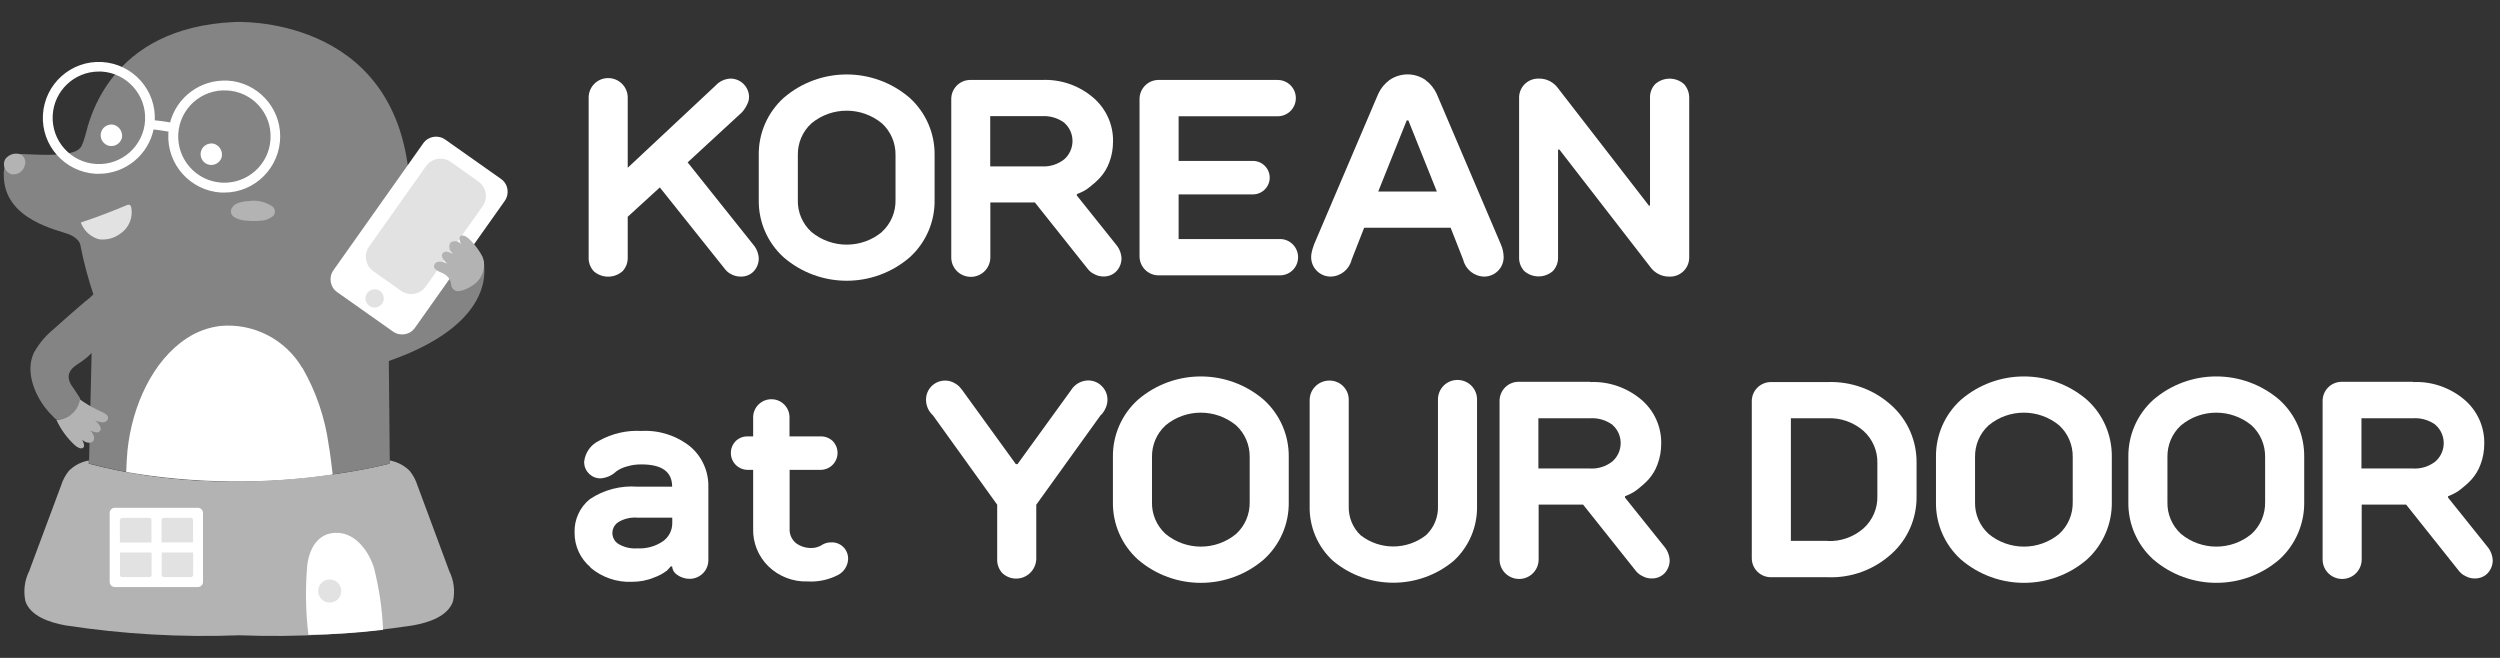 <?xml version="1.0" encoding="UTF-8"?>
<svg xmlns="http://www.w3.org/2000/svg" width="228" height="60" viewBox="0 0 228 60" fill="none">
  <rect x="0" y="0" width="228" height="60" fill="#333333" stroke="none"/>
  <g clip-path="url(#clip0_1272_170)">
    <path d="M62.707 14.801L68.688 22.299C68.995 22.651 69.176 23.104 69.199 23.569C69.199 24 69.04 24.42 68.745 24.738C68.438 25.067 67.996 25.237 67.553 25.225C67.292 25.225 67.031 25.169 66.804 25.067C66.623 24.987 66.452 24.885 66.305 24.749L66.157 24.59L60.176 17.093L57.248 19.769V23.456C57.271 23.932 57.101 24.386 56.772 24.738C56.023 25.395 54.899 25.395 54.15 24.738C53.832 24.386 53.662 23.932 53.685 23.456V8.948C53.662 7.961 54.434 7.145 55.421 7.122C56.408 7.099 57.225 7.871 57.248 8.858C57.248 8.892 57.248 8.914 57.248 8.948V15.3L65.261 7.803C65.624 7.406 66.123 7.179 66.657 7.167C67.564 7.19 68.291 7.916 68.314 8.824C68.314 9.062 68.257 9.3 68.143 9.515C68.064 9.708 67.95 9.89 67.826 10.049L67.678 10.23L62.707 14.813V14.801Z" fill="white"></path>
    <path d="M85.235 18.227C85.269 20.224 84.441 22.13 82.966 23.468C79.663 26.315 74.772 26.315 71.469 23.468C69.994 22.13 69.165 20.224 69.199 18.227V14.167C69.165 12.17 69.994 10.265 71.469 8.926C74.772 6.079 79.663 6.079 82.966 8.926C84.441 10.265 85.269 12.17 85.235 14.167V18.227ZM80.435 21.143C81.252 20.394 81.695 19.339 81.672 18.227V14.167C81.695 13.066 81.252 12 80.435 11.252C78.562 9.709 75.861 9.709 74 11.252C73.183 12 72.74 13.055 72.763 14.167V18.239C72.729 19.339 73.183 20.405 74 21.154C75.873 22.697 78.573 22.697 80.435 21.154" fill="white"></path>
    <path d="M95.017 7.292C96.731 7.213 98.411 7.791 99.716 8.914C100.874 9.913 101.532 11.364 101.509 12.884C101.509 13.542 101.407 14.189 101.169 14.801C100.987 15.312 100.703 15.777 100.34 16.185C100.045 16.503 99.716 16.798 99.376 17.059C99.126 17.263 98.853 17.433 98.558 17.558L98.207 17.705V17.83L101.77 22.288C102.077 22.639 102.258 23.093 102.281 23.558C102.281 23.989 102.122 24.409 101.827 24.726C101.52 25.055 101.078 25.226 100.635 25.214C100.374 25.214 100.113 25.157 99.886 25.044C99.705 24.965 99.534 24.863 99.387 24.726L99.239 24.568L94.382 18.465H90.319V23.422C90.342 24.409 89.57 25.226 88.583 25.248C87.595 25.271 86.778 24.5 86.755 23.513C86.755 23.479 86.755 23.456 86.755 23.422V9.073C86.733 8.109 87.493 7.315 88.446 7.292C88.48 7.292 88.503 7.292 88.537 7.292H95.029H95.017ZM97.083 11.206C96.493 10.763 95.755 10.548 95.017 10.593H90.308V15.176H95.017C95.755 15.221 96.481 14.983 97.06 14.529C97.98 13.713 98.07 12.306 97.253 11.387C97.197 11.319 97.14 11.262 97.072 11.206" fill="white"></path>
    <path d="M107.49 10.604V14.676H114.231C115.071 14.654 115.775 15.323 115.797 16.162C115.82 17.002 115.15 17.705 114.311 17.727C114.288 17.727 114.254 17.727 114.231 17.727H107.49V21.8H116.773C117.681 21.822 118.408 22.582 118.385 23.501C118.362 24.386 117.659 25.089 116.773 25.112H105.708C104.743 25.134 103.949 24.374 103.926 23.41C103.926 23.388 103.926 23.354 103.926 23.331V9.073C103.904 8.109 104.664 7.315 105.617 7.292C105.651 7.292 105.674 7.292 105.708 7.292H116.524C117.432 7.292 118.181 8.029 118.181 8.948C118.181 9.867 117.443 10.604 116.524 10.604H107.49Z" fill="white"></path>
    <path d="M130.007 7.304C130.45 7.633 130.801 8.064 131.028 8.563L136.884 22.299C137.043 22.662 137.123 23.048 137.134 23.445C137.134 24.431 136.34 25.225 135.352 25.225C134.444 25.203 133.661 24.579 133.446 23.694L132.299 20.768H124.412L123.266 23.694C123.05 24.579 122.267 25.203 121.359 25.225C120.372 25.225 119.577 24.431 119.577 23.445C119.577 23.274 119.6 23.104 119.645 22.934C119.679 22.775 119.725 22.628 119.781 22.48L119.838 22.299L125.694 8.563C125.921 8.064 126.273 7.633 126.716 7.304C127.714 6.612 129.031 6.612 130.018 7.304M125.694 17.467H131.04L128.441 10.979H128.293L125.694 17.467Z" fill="white"></path>
    <path d="M150.481 18.737V8.948C150.459 8.472 150.629 8.007 150.958 7.667C151.707 7.009 152.83 7.009 153.58 7.667C153.897 8.018 154.068 8.483 154.056 8.948V23.445C154.079 24.409 153.318 25.203 152.365 25.226C152.331 25.226 152.308 25.226 152.274 25.226C151.571 25.248 150.901 24.908 150.493 24.329L142.219 13.644H142.094V23.433C142.117 23.91 141.947 24.363 141.629 24.715C140.88 25.373 139.756 25.373 139.007 24.715C138.69 24.363 138.519 23.91 138.542 23.433V8.948C138.519 7.984 139.28 7.19 140.244 7.168C140.267 7.168 140.301 7.168 140.324 7.168C141.027 7.145 141.697 7.485 142.106 8.064L150.379 18.749H150.504L150.481 18.737Z" fill="white"></path>
    <path d="M53.855 51.734C52.924 50.952 52.391 49.795 52.402 48.581C52.357 47.401 52.879 46.256 53.798 45.518C55.069 44.668 56.601 44.271 58.122 44.384H61.3C61.3 43.023 60.369 42.354 58.497 42.354C58.077 42.354 57.645 42.399 57.237 42.524C56.953 42.592 56.692 42.694 56.431 42.842L56.204 42.989C55.83 43.352 55.33 43.579 54.808 43.624C53.991 43.658 53.31 43.012 53.276 42.206C53.276 42.172 53.276 42.138 53.276 42.104C53.367 41.276 53.877 40.562 54.627 40.199C55.807 39.541 57.146 39.223 58.497 39.303C60.108 39.212 61.697 39.722 62.957 40.732C64.035 41.651 64.636 43 64.602 44.418V51.133C64.58 52.041 63.853 52.755 62.945 52.789C62.526 52.801 62.106 52.676 61.765 52.426C61.493 52.256 61.322 51.972 61.3 51.655H61.175C61.096 51.757 60.971 51.882 60.823 52.041C60.471 52.301 60.085 52.517 59.666 52.664C59.019 52.937 58.326 53.062 57.623 53.062C56.249 53.118 54.899 52.653 53.855 51.768M60.46 49.364C60.993 48.989 61.311 48.377 61.311 47.719V47.209H58.133C57.532 47.163 56.93 47.299 56.408 47.605C55.852 47.946 55.682 48.683 56.023 49.228C56.113 49.386 56.249 49.511 56.408 49.613C56.93 49.919 57.532 50.056 58.133 50.01C58.962 50.056 59.779 49.829 60.46 49.364Z" fill="white"></path>
    <path d="M67.088 40.232C67.383 39.949 67.769 39.79 68.178 39.801H68.688V38.02C68.711 37.113 69.471 36.387 70.391 36.41C71.276 36.432 71.98 37.136 72.002 38.02V39.801H74.805C75.214 39.779 75.611 39.926 75.918 40.198C76.53 40.799 76.542 41.775 75.94 42.387C75.645 42.694 75.237 42.852 74.817 42.852H72.013V48.195C71.98 48.705 72.195 49.205 72.592 49.533C73.012 49.84 73.523 49.998 74.045 49.976C74.192 49.976 74.34 49.953 74.488 49.908C74.601 49.874 74.703 49.84 74.805 49.794L74.93 49.715C75.191 49.545 75.509 49.454 75.815 49.465C76.633 49.431 77.314 50.067 77.348 50.883C77.348 50.917 77.348 50.951 77.348 50.985C77.325 51.598 76.973 52.154 76.428 52.437C75.577 52.88 74.612 53.084 73.648 53.027C72.32 53.072 71.037 52.573 70.084 51.655C69.154 50.747 68.643 49.488 68.688 48.195V42.852H68.178C67.326 42.841 66.634 42.138 66.657 41.287C66.657 40.89 66.816 40.516 67.088 40.232Z" fill="white"></path>
    <path d="M100.489 35.219C100.829 35.559 101.011 36.013 101 36.489C101 36.728 100.943 36.955 100.852 37.17C100.773 37.363 100.67 37.544 100.546 37.703L100.364 37.885L94.508 46.029V50.986C94.474 51.995 93.634 52.801 92.613 52.767C92.17 52.755 91.739 52.574 91.41 52.267C91.092 51.916 90.922 51.462 90.944 50.986V46.029L85.088 37.885C84.691 37.522 84.464 37.023 84.453 36.489C84.43 35.525 85.19 34.731 86.155 34.709C86.178 34.709 86.212 34.709 86.234 34.709C86.507 34.709 86.779 34.788 87.029 34.924C87.245 35.038 87.437 35.185 87.585 35.367L87.767 35.593L92.647 42.331H92.794L97.674 35.593C98.003 35.06 98.571 34.72 99.206 34.697C99.683 34.686 100.148 34.867 100.477 35.208" fill="white"></path>
    <path d="M117.534 45.779C117.568 47.776 116.74 49.681 115.264 51.02C111.962 53.867 107.07 53.867 103.768 51.02C102.293 49.681 101.464 47.776 101.498 45.779V41.707C101.464 39.711 102.293 37.805 103.768 36.467C107.07 33.62 111.962 33.62 115.264 36.467C116.74 37.805 117.568 39.711 117.534 41.707V45.779ZM112.734 48.694C113.551 47.946 113.993 46.891 113.971 45.779V41.707C113.993 40.607 113.551 39.541 112.734 38.792C110.861 37.249 108.16 37.249 106.299 38.792C105.482 39.541 105.039 40.596 105.062 41.707V45.779C105.028 46.88 105.482 47.946 106.299 48.694C108.171 50.237 110.872 50.237 112.734 48.694Z" fill="white"></path>
    <path d="M122.494 35.218C122.835 35.559 123.016 36.013 123.005 36.489V46.153C122.971 47.163 123.368 48.138 124.094 48.819C125.842 50.18 128.305 50.18 130.053 48.807C130.79 48.115 131.188 47.14 131.142 46.119V36.478C131.119 35.491 131.891 34.674 132.879 34.651C133.866 34.629 134.683 35.4 134.706 36.387C134.706 36.421 134.706 36.444 134.706 36.478V46.119C134.751 48.025 133.979 49.851 132.583 51.144C129.394 53.81 124.753 53.81 121.564 51.144C120.168 49.862 119.396 48.036 119.441 46.153V36.489C119.441 35.491 120.27 34.697 121.257 34.708C121.722 34.708 122.165 34.89 122.494 35.218Z" fill="white"></path>
    <path d="M145.011 34.844C146.725 34.765 148.404 35.354 149.709 36.466C150.867 37.464 151.525 38.916 151.503 40.436C151.503 41.094 151.4 41.74 151.162 42.353C150.981 42.863 150.697 43.328 150.334 43.737C150.039 44.054 149.709 44.349 149.369 44.61C149.119 44.814 148.847 44.973 148.552 45.109L148.2 45.257V45.382L151.764 49.828C152.07 50.18 152.252 50.633 152.274 51.098C152.274 51.529 152.115 51.949 151.82 52.267C151.514 52.596 151.071 52.766 150.629 52.755C150.368 52.755 150.107 52.698 149.88 52.584C149.698 52.505 149.528 52.403 149.38 52.267L149.233 52.119L144.375 46.017H140.324V50.974C140.347 51.96 139.575 52.777 138.587 52.8C137.6 52.822 136.783 52.051 136.76 51.064C136.76 51.03 136.76 51.008 136.76 50.974V36.602C136.738 35.638 137.498 34.844 138.451 34.821C138.485 34.821 138.508 34.821 138.542 34.821H145.034L145.011 34.844ZM147.077 38.757C146.486 38.315 145.749 38.099 145.011 38.145H140.301V42.727H145.011C145.749 42.773 146.475 42.535 147.054 42.081C147.973 41.264 148.064 39.858 147.247 38.939C147.19 38.871 147.133 38.814 147.065 38.757" fill="white"></path>
    <path d="M166.664 34.844C168.821 34.765 170.92 35.525 172.509 36.977C173.996 38.315 174.824 40.244 174.79 42.24V45.246C174.824 47.242 173.996 49.171 172.509 50.509C170.92 51.961 168.821 52.732 166.664 52.642H161.546C160.581 52.664 159.787 51.904 159.764 50.952C159.764 50.917 159.764 50.895 159.764 50.861V36.625C159.741 35.661 160.502 34.867 161.467 34.844C161.489 34.844 161.523 34.844 161.546 34.844H166.664ZM166.664 49.341C167.867 49.398 169.048 48.978 169.956 48.184C170.784 47.435 171.249 46.358 171.215 45.246V42.24C171.249 41.129 170.784 40.051 169.956 39.302C169.048 38.508 167.867 38.089 166.664 38.145H163.328V49.329H166.664V49.341Z" fill="white"></path>
    <path d="M192.597 45.779C192.631 47.764 191.802 49.681 190.338 51.02C187.036 53.867 182.144 53.867 178.83 51.02C177.355 49.681 176.527 47.776 176.561 45.779V41.707C176.527 39.711 177.355 37.805 178.83 36.467C182.133 33.62 187.024 33.62 190.338 36.467C191.814 37.805 192.631 39.711 192.597 41.707V45.779ZM187.796 48.694C188.613 47.946 189.056 46.891 189.033 45.779V41.707C189.056 40.607 188.613 39.541 187.796 38.792C185.924 37.249 183.222 37.249 181.361 38.792C180.544 39.541 180.101 40.596 180.124 41.707V45.779C180.09 46.88 180.544 47.946 181.361 48.694C183.234 50.237 185.935 50.237 187.796 48.694Z" fill="white"></path>
    <path d="M210.143 45.779C210.177 47.764 209.348 49.681 207.884 51.019C204.582 53.866 199.69 53.866 196.376 51.019C194.901 49.681 194.072 47.775 194.106 45.779V41.707C194.072 39.71 194.901 37.805 196.376 36.466C199.679 33.619 204.57 33.619 207.884 36.466C209.36 37.805 210.177 39.71 210.143 41.707V45.779ZM205.342 48.694C206.159 47.945 206.602 46.891 206.579 45.779V41.707C206.602 40.606 206.159 39.54 205.342 38.792C203.469 37.249 200.768 37.249 198.907 38.792C198.09 39.54 197.647 40.595 197.67 41.707V45.779C197.636 46.879 198.09 47.945 198.907 48.694C200.78 50.237 203.481 50.237 205.342 48.694Z" fill="white"></path>
    <path d="M220.073 34.844C221.787 34.765 223.467 35.354 224.772 36.466C225.93 37.464 226.588 38.916 226.565 40.436C226.565 41.094 226.463 41.74 226.225 42.353C226.043 42.863 225.759 43.328 225.396 43.737C225.101 44.054 224.772 44.349 224.432 44.61C224.182 44.814 223.909 44.973 223.614 45.109L223.263 45.257V45.382L226.826 49.828C227.133 50.18 227.314 50.633 227.337 51.098C227.337 51.529 227.178 51.949 226.883 52.267C226.576 52.596 226.134 52.766 225.691 52.755C225.43 52.755 225.169 52.698 224.942 52.584C224.761 52.505 224.59 52.403 224.443 52.267L224.295 52.119L219.438 46.017H215.386V50.974C215.409 51.96 214.637 52.777 213.65 52.8C212.663 52.822 211.845 52.051 211.823 51.064C211.823 51.03 211.823 51.008 211.823 50.974V36.602C211.8 35.638 212.56 34.844 213.525 34.821C213.548 34.821 213.582 34.821 213.605 34.821H220.085L220.073 34.844ZM222.139 38.757C221.549 38.315 220.811 38.099 220.073 38.145H215.364V42.727H220.073C220.811 42.773 221.538 42.535 222.116 42.081C223.036 41.264 223.126 39.869 222.309 38.939C222.253 38.871 222.196 38.814 222.128 38.757" fill="white"></path>
    <path d="M8.096 42.285V41.99C8.005 42.013 7.926 42.036 7.869 42.047C7.256 42.194 6.7 42.512 6.269 42.955C5.962 43.34 5.724 43.782 5.577 44.259C4.68 46.664 3.783 49.068 2.887 51.473C2.819 51.666 2.739 51.859 2.671 52.063C2.24 52.914 2.115 53.9 2.319 54.842C2.796 56.192 4.464 56.748 5.94 57.031C11.194 57.836 16.506 58.143 21.817 57.938C27.128 58.143 32.44 57.836 37.694 57.031C39.17 56.759 40.849 56.192 41.315 54.842C41.519 53.9 41.394 52.925 40.963 52.063L40.747 51.473L38.069 44.259C37.921 43.782 37.683 43.352 37.377 42.955C36.934 42.512 36.378 42.194 35.776 42.047L35.527 41.979V42.285C35.527 42.285 21.851 45.96 8.096 42.285Z" fill="#B3B3B3"></path>
    <path d="M30.863 48.604C29.002 48.468 28.139 50.09 28.003 51.746C27.844 53.799 27.878 55.852 28.128 57.894C30.409 57.859 32.679 57.712 34.937 57.44C34.858 55.534 34.574 53.64 34.109 51.791C33.643 50.316 32.52 48.717 30.863 48.592" fill="white"></path>
    <path d="M31.123 53.901C31.123 54.49 30.646 54.956 30.067 54.956C29.488 54.956 29.012 54.479 29.012 53.901C29.012 53.311 29.488 52.846 30.067 52.846C30.657 52.846 31.123 53.322 31.123 53.901Z" fill="#E2E2E2"></path>
    <path d="M21.431 2.007C21.431 2.007 36.06 1.235 37.32 16.253C37.649 20.099 37.036 23.978 35.538 27.54C35.436 27.721 35.379 27.914 35.402 28.118V28.731C35.402 28.731 38.954 28.731 40.952 24.522L43.97 23.354C43.97 23.354 46.286 29.128 35.459 32.928L35.549 42.274C35.549 42.274 21.874 45.949 8.119 42.274L8.357 32.19C8.028 32.531 7.654 32.837 7.256 33.098C6.621 33.495 5.69 34.13 6.723 35.434L7.279 36.285C7.313 36.342 7.324 36.421 7.313 36.489C7.097 37.51 6.224 38.247 5.179 38.281C5.1 38.281 4.93 38.066 4.873 38.02C4.612 37.771 4.374 37.51 4.158 37.227C3.103 35.888 2.297 33.79 3.103 32.145C3.568 31.328 4.169 30.602 4.896 30.012C5.622 29.355 6.36 28.708 7.097 28.073L7.767 27.494C8.039 27.301 8.289 27.086 8.516 26.848C8.028 25.384 7.631 23.887 7.336 22.379C7.336 22.379 7.313 21.823 6.371 21.403C5.429 20.983 0.277 20.11 0.345 15.89C0.345 15.89 0.243 13.973 2.081 14.053C3.92 14.132 6.723 14.291 7.324 13.474C7.324 13.474 7.472 13.452 7.801 12.272C8.13 11.092 9.901 2.494 21.431 2.007Z" fill="#848484"></path>
    <path d="M24.893 19.725C25.131 19.486 25.131 19.101 24.893 18.863C24.893 18.863 24.87 18.84 24.859 18.84C24.212 18.398 23.429 18.216 22.657 18.341C22.305 18.352 21.965 18.42 21.636 18.545C21.386 18.647 21.182 18.851 21.079 19.101C21.011 19.362 21.113 19.634 21.329 19.781C21.67 19.997 22.067 20.11 22.475 20.122C22.907 20.167 23.349 20.167 23.781 20.122C24.178 20.122 24.564 19.974 24.881 19.713" fill="#B3B3B3"></path>
    <path d="M1.922 14.087H1.888C1.377 13.894 0.81 14.076 0.481 14.507C0.22 14.96 0.39 15.539 0.833 15.789C0.912 15.834 0.991 15.868 1.082 15.891C1.593 15.97 2.092 15.652 2.24 15.153C2.41 14.768 2.274 14.314 1.911 14.087" fill="#B3B3B3"></path>
    <path d="M11.093 12.658C10.911 13.168 10.355 13.44 9.844 13.27C9.333 13.088 9.061 12.533 9.231 12.022C9.39 11.557 9.878 11.274 10.366 11.376C10.922 11.534 11.252 12.102 11.104 12.658" fill="white"></path>
    <path d="M20.206 14.382C20.024 14.892 19.468 15.164 18.957 14.994C18.447 14.824 18.174 14.257 18.345 13.746C18.503 13.281 18.991 13.009 19.48 13.1C20.036 13.259 20.365 13.826 20.206 14.382Z" fill="white"></path>
    <path d="M7.369 20.291C8.799 19.826 10.195 19.282 11.58 18.703C11.659 18.669 11.739 18.658 11.818 18.681C11.897 18.726 11.943 18.805 11.966 18.885C12.158 19.826 11.761 20.791 10.967 21.312C10.411 21.732 9.718 21.913 9.026 21.823C8.254 21.607 7.642 21.04 7.369 20.291Z" fill="#E2E2E2"></path>
    <path d="M5.146 38.292C5.543 39.166 6.11 39.937 6.814 40.595C7.052 40.811 7.404 40.992 7.586 40.833C7.767 40.675 7.62 40.346 7.483 40.085C7.778 40.402 8.289 40.482 8.493 40.232C8.698 39.983 8.528 39.472 8.164 39.234C8.346 39.325 8.539 39.393 8.743 39.427C8.913 39.472 9.095 39.381 9.174 39.223C9.265 38.95 8.959 38.587 8.675 38.338C8.891 38.451 9.14 38.519 9.39 38.519C9.594 38.519 9.776 38.406 9.844 38.213C9.923 37.929 9.651 37.748 9.435 37.635C9.265 37.544 9.084 37.487 8.913 37.396C8.346 37.124 7.801 36.795 7.279 36.421C7.279 36.444 7.279 36.478 7.279 36.5C7.063 37.521 6.19 38.258 5.146 38.292Z" fill="#B3B3B3"></path>
    <path d="M20.749 7.429C18.332 7.293 16.153 8.904 15.563 11.252C15.063 11.138 14.042 11.036 14.042 11.036C14.201 8.257 12.067 5.886 9.298 5.728C6.518 5.569 4.146 7.701 3.987 10.469C3.828 13.237 5.95 15.607 8.719 15.777C8.81 15.777 8.912 15.777 9.014 15.777C11.409 15.777 13.475 14.076 13.951 11.728C14.065 11.728 15.188 11.887 15.449 11.944C15.449 12.023 15.427 12.091 15.427 12.17C15.268 14.949 17.401 17.32 20.171 17.49C20.261 17.49 20.363 17.49 20.454 17.49C23.235 17.49 25.482 15.21 25.482 12.431C25.482 9.777 23.394 7.576 20.738 7.418M13.293 10.979C13.157 13.339 11.137 15.153 8.765 15.017C6.404 14.881 4.588 12.862 4.725 10.492C4.849 8.223 6.733 6.442 9.003 6.442C9.083 6.442 9.162 6.442 9.253 6.442C11.613 6.59 13.418 8.609 13.293 10.968M24.733 12.681C24.597 15.04 22.565 16.844 20.205 16.707C17.844 16.571 16.04 14.541 16.176 12.182C16.312 9.822 18.332 8.019 20.693 8.155C23.042 8.268 24.858 10.265 24.733 12.613C24.733 12.635 24.733 12.658 24.733 12.681Z" fill="white"></path>
    <path d="M20.749 7.429C18.332 7.293 16.153 8.904 15.563 11.252C15.063 11.138 14.042 11.036 14.042 11.036C14.201 8.257 12.067 5.886 9.298 5.728C6.518 5.569 4.146 7.701 3.987 10.469C3.828 13.237 5.95 15.607 8.719 15.777C8.81 15.777 8.912 15.777 9.014 15.777C11.409 15.777 13.475 14.076 13.951 11.728C14.065 11.728 15.188 11.887 15.449 11.944C15.449 12.023 15.427 12.091 15.427 12.17C15.268 14.949 17.401 17.32 20.171 17.49C20.261 17.49 20.363 17.49 20.454 17.49C23.235 17.49 25.482 15.21 25.482 12.431C25.482 9.777 23.394 7.576 20.738 7.418L20.749 7.429ZM13.304 10.991C13.168 13.35 11.148 15.165 8.776 15.029C6.416 14.893 4.6 12.874 4.736 10.503C4.861 8.234 6.745 6.454 9.014 6.454C9.094 6.454 9.173 6.454 9.264 6.454C11.625 6.601 13.429 8.62 13.304 10.979V10.991ZM24.744 12.704C24.608 15.063 22.577 16.866 20.216 16.73C17.855 16.594 16.051 14.564 16.187 12.204C16.323 9.845 18.343 8.042 20.704 8.178C23.053 8.291 24.869 10.287 24.744 12.635C24.744 12.658 24.744 12.681 24.744 12.692V12.704Z" stroke="white" stroke-width="0.144" stroke-miterlimit="10"></path>
    <path d="M27.571 33.563C26.027 30.943 23.11 29.445 20.08 29.729C19.002 29.865 17.958 30.239 17.05 30.841C13.94 32.86 12.045 37 11.625 41.095C11.569 41.628 11.534 42.433 11.512 43.046C17.742 44.112 24.098 44.191 30.34 43.273C30.238 42.41 30.113 41.344 29.977 40.573C29.636 38.1 28.83 35.718 27.582 33.552" fill="white"></path>
    <path d="M46.036 18.317L37.842 29.899C37.388 30.545 36.491 30.693 35.844 30.239L30.749 26.643C30.102 26.189 29.954 25.293 30.408 24.647L38.602 13.066C39.056 12.419 39.953 12.272 40.6 12.726L45.695 16.321C46.342 16.775 46.49 17.671 46.036 18.317Z" fill="white"></path>
    <path d="M44.016 18.805L38.829 26.133C38.307 26.859 37.297 27.04 36.571 26.518L34.051 24.738C33.325 24.216 33.143 23.206 33.665 22.48L38.852 15.153C39.374 14.427 40.384 14.245 41.11 14.767L43.63 16.548C44.356 17.07 44.538 18.079 44.016 18.805Z" fill="#E2E2E2"></path>
    <path d="M33.358 27.404C33.461 27.857 33.914 28.141 34.357 28.027C34.8 27.914 35.095 27.472 34.981 27.029C34.879 26.576 34.425 26.292 33.983 26.405C33.529 26.508 33.245 26.961 33.347 27.404" fill="#E2E2E2"></path>
    <path d="M41.813 26.564C41.45 26.564 41.155 26.292 41.144 25.929C41.144 25.929 41.144 25.917 41.144 25.906C41.087 25.509 40.849 25.169 40.486 24.976C40.327 24.874 40.145 24.828 39.975 24.738C39.77 24.624 39.498 24.443 39.6 24.159C39.68 23.966 39.873 23.853 40.077 23.864C40.327 23.864 40.565 23.921 40.781 24.046C40.508 23.796 40.213 23.433 40.327 23.161C40.417 23.002 40.599 22.923 40.769 22.957C40.962 22.991 41.155 23.059 41.337 23.15C40.996 22.934 40.871 22.503 41.064 22.14C41.371 21.902 41.825 21.97 42.052 22.276C41.927 22.015 41.813 21.675 41.995 21.528C42.176 21.38 42.528 21.55 42.755 21.766C43.153 22.14 43.493 22.56 43.777 23.014C43.958 23.286 44.083 23.581 44.14 23.898C44.231 24.772 43.811 25.611 43.05 26.065C42.71 26.292 42.335 26.462 41.938 26.541C41.882 26.541 41.836 26.541 41.779 26.541" fill="#B3B3B3"></path>
    <path d="M18.084 46.664H10.287V53.084H18.084V46.664Z" fill="#E2E2E2"></path>
    <path d="M18.514 49.477V46.777C18.514 46.528 18.309 46.312 18.048 46.312H10.467C10.218 46.312 10.002 46.516 10.002 46.777V53.072C10.002 53.322 10.206 53.538 10.467 53.538H18.048C18.298 53.538 18.514 53.333 18.514 53.084V49.477ZM14.927 47.231H17.401C17.515 47.231 17.594 47.322 17.606 47.424V49.465H14.735V47.424C14.735 47.31 14.825 47.231 14.939 47.231M10.944 47.435C10.944 47.322 11.035 47.231 11.137 47.231H13.622C13.736 47.231 13.815 47.322 13.815 47.435V49.477H10.933V47.435H10.944ZM13.622 52.63H11.137C11.023 52.63 10.944 52.539 10.944 52.426V50.384H13.827V52.426C13.827 52.539 13.736 52.619 13.634 52.63M17.617 52.426C17.617 52.539 17.526 52.63 17.424 52.63H14.95C14.837 52.63 14.746 52.539 14.746 52.426V50.384H17.617V52.426Z" fill="white"></path>
  </g>
  <defs>
    <clipPath id="clip0_1272_170">
      <rect width="226.993" height="60" fill="white" transform="translate(0.344)"></rect>
    </clipPath>
  </defs>
</svg>
